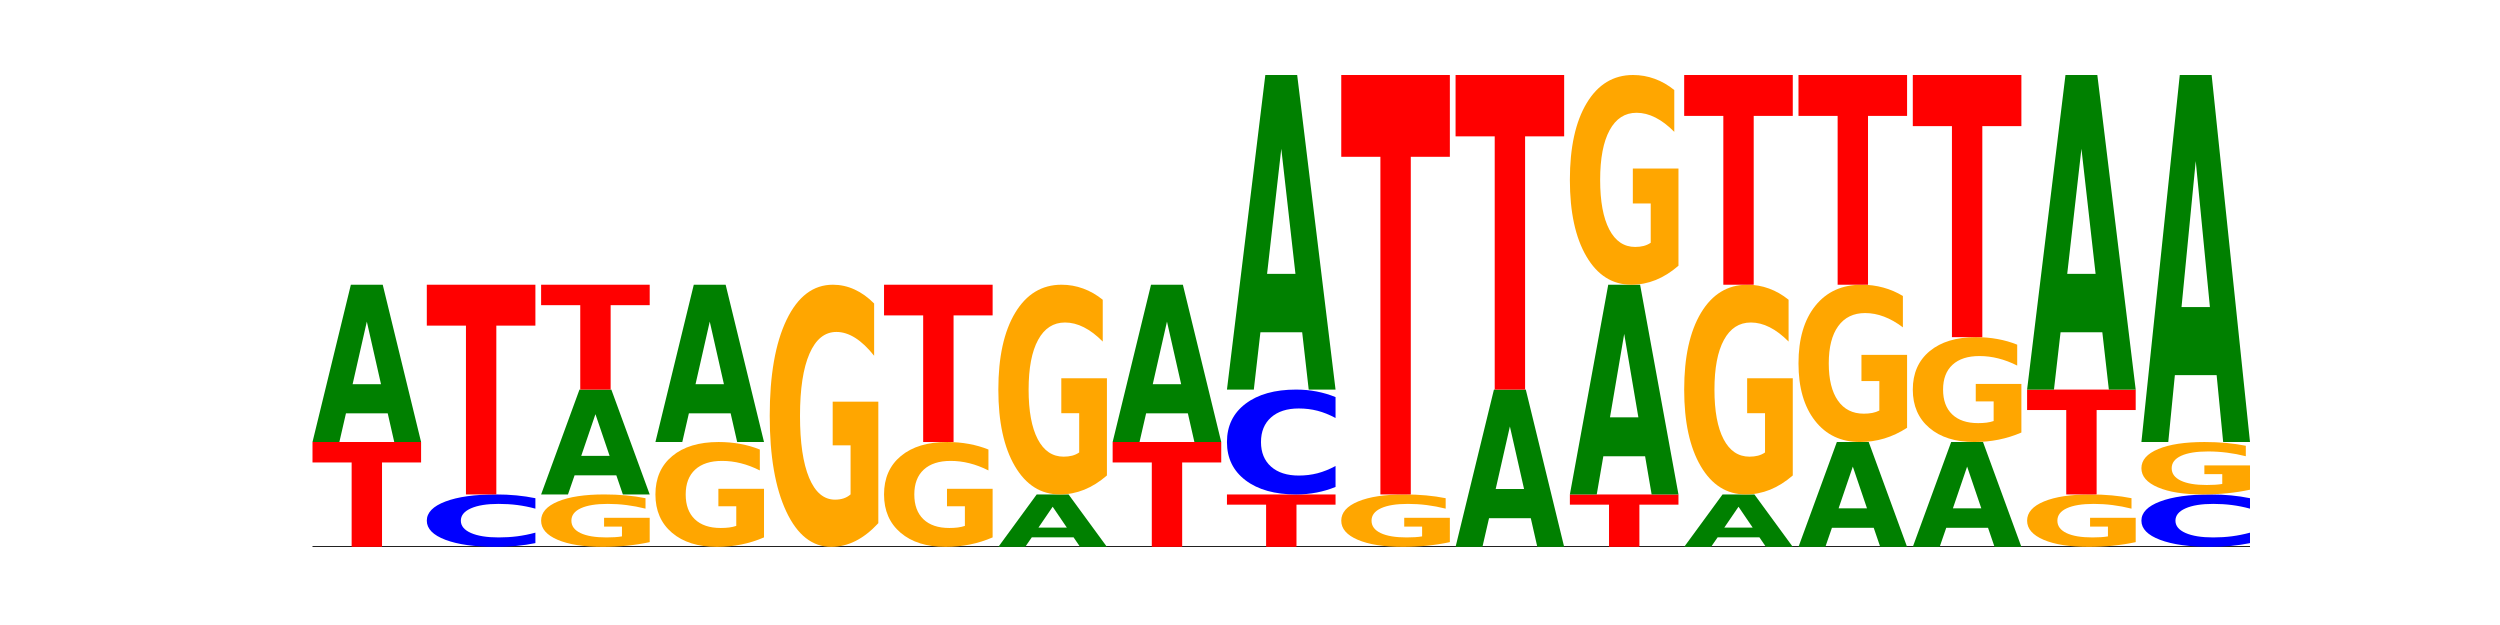 <?xml version="1.0" encoding="utf-8" standalone="no"?>
<!DOCTYPE svg PUBLIC "-//W3C//DTD SVG 1.1//EN"
  "http://www.w3.org/Graphics/SVG/1.1/DTD/svg11.dtd">
<!-- Created with matplotlib (https://matplotlib.org/) -->
<svg height="180pt" version="1.1" viewBox="0 0 720 180" width="720pt" xmlns="http://www.w3.org/2000/svg" xmlns:xlink="http://www.w3.org/1999/xlink">
 <defs>
  <style type="text/css">*{stroke-linecap:butt;stroke-linejoin:round;}</style>
 </defs>
 <g id="figure_1">
  <g id="patch_1">
   <path d="M 0 180 
L 720 180 
L 720 0 
L 0 0 
z
" style="fill:none;"/>
  </g>
  <g id="axes_1">
   <g id="line2d_1">
    <path clip-path="url(#p1535f791cc)" d="M 90 157.5 
L 648 157.5 
" style="fill:none;stroke:#000000;stroke-linecap:square;stroke-width:0.5;"/>
   </g>
   <g id="patch_2">
    <path clip-path="url(#p1535f791cc)" d="M 90 127.3 
L 121.274 127.3 
L 121.274 133.19 
L 110.023 133.19 
L 110.023 157.5 
L 101.273 157.5 
L 101.273 133.19 
L 90 133.19 
z
" style="fill:#ff0000;"/>
   </g>
   <g id="patch_3">
    <path clip-path="url(#p1535f791cc)" d="M 111.664 119.048 
L 99.636 119.048 
L 97.737 127.3 
L 90 127.3 
L 101.049 82 
L 110.225 82 
L 121.274 127.3 
L 113.544 127.3 
z
M 101.554 110.64 
L 109.726 110.64 
L 105.647 92.621 
z
" style="fill:#008000;"/>
   </g>
   <g id="patch_4">
    <path clip-path="url(#p1535f791cc)" d="M 154.195 156.418 
Q 151.579 156.954 148.75 157.226 
Q 145.921 157.5 142.84 157.5 
Q 133.652 157.5 128.286 155.466 
Q 122.92 153.433 122.92 149.955 
Q 122.92 146.464 128.286 144.434 
Q 133.652 142.4 142.84 142.4 
Q 145.921 142.4 148.75 142.674 
Q 151.579 142.946 154.195 143.482 
L 154.195 146.492 
Q 151.555 145.781 148.994 145.451 
Q 146.433 145.12 143.604 145.12 
Q 138.53 145.12 135.622 146.408 
Q 132.723 147.693 132.723 149.955 
Q 132.723 152.207 135.622 153.495 
Q 138.53 154.78 143.604 154.78 
Q 146.433 154.78 148.994 154.449 
Q 151.555 154.116 154.195 153.405 
z
" style="fill:#0000ff;"/>
   </g>
   <g id="patch_5">
    <path clip-path="url(#p1535f791cc)" d="M 122.92 82 
L 154.195 82 
L 154.195 93.78 
L 142.943 93.78 
L 142.943 142.4 
L 134.194 142.4 
L 134.194 93.78 
L 122.92 93.78 
z
" style="fill:#ff0000;"/>
   </g>
   <g id="patch_6">
    <path clip-path="url(#p1535f791cc)" d="M 187.115 156.134 
Q 183.961 156.817 180.569 157.16 
Q 177.176 157.5 173.56 157.5 
Q 165.387 157.5 160.614 155.466 
Q 155.841 153.433 155.841 149.955 
Q 155.841 146.436 160.698 144.418 
Q 165.562 142.4 174.022 142.4 
Q 177.281 142.4 180.267 142.674 
Q 183.26 142.946 185.909 143.482 
L 185.909 146.492 
Q 183.176 145.803 180.47 145.463 
Q 177.765 145.12 175.045 145.12 
Q 170.013 145.12 167.286 146.374 
Q 164.56 147.625 164.56 149.955 
Q 164.56 152.263 167.188 153.523 
Q 169.817 154.78 174.653 154.78 
Q 175.971 154.78 177.099 154.708 
Q 178.228 154.633 179.125 154.478 
L 179.125 151.652 
L 173.973 151.652 
L 173.973 149.134 
L 187.115 149.134 
z
" style="fill:#ffa600;"/>
   </g>
   <g id="patch_7">
    <path clip-path="url(#p1535f791cc)" d="M 177.504 136.899 
L 165.477 136.899 
L 163.578 142.4 
L 155.841 142.4 
L 166.89 112.2 
L 176.066 112.2 
L 187.115 142.4 
L 179.384 142.4 
z
M 167.395 131.293 
L 175.567 131.293 
L 171.487 119.281 
z
" style="fill:#008000;"/>
   </g>
   <g id="patch_8">
    <path clip-path="url(#p1535f791cc)" d="M 155.841 82 
L 187.115 82 
L 187.115 87.89 
L 175.864 87.89 
L 175.864 112.2 
L 167.114 112.2 
L 167.114 87.89 
L 155.841 87.89 
z
" style="fill:#ff0000;"/>
   </g>
   <g id="patch_9">
    <path clip-path="url(#p1535f791cc)" d="M 220.035 154.768 
Q 216.881 156.134 213.489 156.82 
Q 210.097 157.5 206.48 157.5 
Q 198.307 157.5 193.534 153.433 
Q 188.761 149.365 188.761 142.409 
Q 188.761 135.372 193.618 131.336 
Q 198.483 127.3 206.943 127.3 
Q 210.202 127.3 213.188 127.849 
Q 216.18 128.392 218.83 129.465 
L 218.83 135.485 
Q 216.096 134.106 213.391 133.426 
Q 210.685 132.74 207.966 132.74 
Q 202.933 132.74 200.207 135.248 
Q 197.48 137.749 197.48 142.409 
Q 197.48 147.026 200.109 149.546 
Q 202.737 152.06 207.573 152.06 
Q 208.891 152.06 210.019 151.917 
Q 211.148 151.767 212.045 151.455 
L 212.045 145.803 
L 206.893 145.803 
L 206.893 140.769 
L 220.035 140.769 
z
" style="fill:#ffa600;"/>
   </g>
   <g id="patch_10">
    <path clip-path="url(#p1535f791cc)" d="M 210.425 119.048 
L 198.397 119.048 
L 196.498 127.3 
L 188.761 127.3 
L 199.81 82 
L 208.986 82 
L 220.035 127.3 
L 212.305 127.3 
z
M 200.315 110.64 
L 208.487 110.64 
L 204.408 92.621 
z
" style="fill:#008000;"/>
   </g>
   <g id="patch_11">
    <path clip-path="url(#p1535f791cc)" d="M 252.956 150.669 
Q 249.802 154.084 246.409 155.8 
Q 243.017 157.5 239.4 157.5 
Q 231.228 157.5 226.455 147.331 
Q 221.681 137.163 221.681 119.773 
Q 221.681 102.181 226.539 92.091 
Q 231.403 82 239.863 82 
Q 243.122 82 246.108 83.372 
Q 249.101 84.729 251.75 87.412 
L 251.75 102.462 
Q 249.017 99.015 246.311 97.315 
Q 243.606 95.6 240.886 95.6 
Q 235.854 95.6 233.127 101.869 
Q 230.401 108.123 230.401 119.773 
Q 230.401 131.314 233.029 137.615 
Q 235.657 143.9 240.494 143.9 
Q 241.811 143.9 242.94 143.542 
Q 244.068 143.167 244.965 142.388 
L 244.965 128.258 
L 239.814 128.258 
L 239.814 115.672 
L 252.956 115.672 
z
" style="fill:#ffa600;"/>
   </g>
   <g id="patch_12">
    <path clip-path="url(#p1535f791cc)" d="M 285.876 154.768 
Q 282.722 156.134 279.33 156.82 
Q 275.937 157.5 272.321 157.5 
Q 264.148 157.5 259.375 153.433 
Q 254.602 149.365 254.602 142.409 
Q 254.602 135.372 259.459 131.336 
Q 264.323 127.3 272.783 127.3 
Q 276.042 127.3 279.028 127.849 
Q 282.021 128.392 284.671 129.465 
L 284.671 135.485 
Q 281.937 134.106 279.232 133.426 
Q 276.526 132.74 273.807 132.74 
Q 268.774 132.74 266.048 135.248 
Q 263.321 137.749 263.321 142.409 
Q 263.321 147.026 265.949 149.546 
Q 268.578 152.06 273.414 152.06 
Q 274.732 152.06 275.86 151.917 
Q 276.989 151.767 277.886 151.455 
L 277.886 145.803 
L 272.734 145.803 
L 272.734 140.769 
L 285.876 140.769 
z
" style="fill:#ffa600;"/>
   </g>
   <g id="patch_13">
    <path clip-path="url(#p1535f791cc)" d="M 254.602 82 
L 285.876 82 
L 285.876 90.835 
L 274.625 90.835 
L 274.625 127.3 
L 265.875 127.3 
L 265.875 90.835 
L 254.602 90.835 
z
" style="fill:#ff0000;"/>
   </g>
   <g id="patch_14">
    <path clip-path="url(#p1535f791cc)" d="M 309.186 154.749 
L 297.158 154.749 
L 295.259 157.5 
L 287.522 157.5 
L 298.571 142.4 
L 307.747 142.4 
L 318.796 157.5 
L 311.066 157.5 
z
M 299.077 151.947 
L 307.248 151.947 
L 303.169 145.94 
z
" style="fill:#008000;"/>
   </g>
   <g id="patch_15">
    <path clip-path="url(#p1535f791cc)" d="M 318.796 136.935 
Q 315.642 139.668 312.25 141.04 
Q 308.858 142.4 305.241 142.4 
Q 297.068 142.4 292.295 134.265 
Q 287.522 126.13 287.522 112.219 
Q 287.522 98.145 292.379 90.072 
Q 297.244 82 305.704 82 
Q 308.963 82 311.949 83.098 
Q 314.941 84.183 317.591 86.329 
L 317.591 98.37 
Q 314.857 95.612 312.152 94.252 
Q 309.446 92.88 306.727 92.88 
Q 301.694 92.88 298.968 97.895 
Q 296.241 102.899 296.241 112.219 
Q 296.241 121.452 298.87 126.492 
Q 301.498 131.52 306.334 131.52 
Q 307.652 131.52 308.781 131.233 
Q 309.909 130.934 310.806 130.31 
L 310.806 119.006 
L 305.655 119.006 
L 305.655 108.937 
L 318.796 108.937 
z
" style="fill:#ffa600;"/>
   </g>
   <g id="patch_16">
    <path clip-path="url(#p1535f791cc)" d="M 320.442 127.3 
L 351.717 127.3 
L 351.717 133.19 
L 340.465 133.19 
L 340.465 157.5 
L 331.716 157.5 
L 331.716 133.19 
L 320.442 133.19 
z
" style="fill:#ff0000;"/>
   </g>
   <g id="patch_17">
    <path clip-path="url(#p1535f791cc)" d="M 342.106 119.048 
L 330.079 119.048 
L 328.18 127.3 
L 320.442 127.3 
L 331.492 82 
L 340.668 82 
L 351.717 127.3 
L 343.986 127.3 
z
M 331.997 110.64 
L 340.169 110.64 
L 336.089 92.621 
z
" style="fill:#008000;"/>
   </g>
   <g id="patch_18">
    <path clip-path="url(#p1535f791cc)" d="M 353.363 142.4 
L 384.637 142.4 
L 384.637 145.345 
L 373.386 145.345 
L 373.386 157.5 
L 364.636 157.5 
L 364.636 145.345 
L 353.363 145.345 
z
" style="fill:#ff0000;"/>
   </g>
   <g id="patch_19">
    <path clip-path="url(#p1535f791cc)" d="M 384.637 140.235 
Q 382.021 141.308 379.192 141.851 
Q 376.364 142.4 373.283 142.4 
Q 364.095 142.4 358.729 138.333 
Q 353.363 134.265 353.363 127.309 
Q 353.363 120.329 358.729 116.267 
Q 364.095 112.2 373.283 112.2 
Q 376.364 112.2 379.192 112.749 
Q 382.021 113.292 384.637 114.365 
L 384.637 120.385 
Q 381.997 118.962 379.437 118.301 
Q 376.876 117.64 374.047 117.64 
Q 368.972 117.64 366.065 120.216 
Q 363.165 122.787 363.165 127.309 
Q 363.165 131.813 366.065 134.39 
Q 368.972 136.96 374.047 136.96 
Q 376.876 136.96 379.437 136.299 
Q 381.997 135.631 384.637 134.209 
z
" style="fill:#0000ff;"/>
   </g>
   <g id="patch_20">
    <path clip-path="url(#p1535f791cc)" d="M 375.027 95.695 
L 362.999 95.695 
L 361.1 112.2 
L 353.363 112.2 
L 364.412 21.6 
L 373.588 21.6 
L 384.637 112.2 
L 376.907 112.2 
z
M 364.917 78.88 
L 373.089 78.88 
L 369.01 42.842 
z
" style="fill:#008000;"/>
   </g>
   <g id="patch_21">
    <path clip-path="url(#p1535f791cc)" d="M 417.558 156.134 
Q 414.403 156.817 411.011 157.16 
Q 407.619 157.5 404.002 157.5 
Q 395.829 157.5 391.056 155.466 
Q 386.283 153.433 386.283 149.955 
Q 386.283 146.436 391.14 144.418 
Q 396.005 142.4 404.465 142.4 
Q 407.724 142.4 410.71 142.674 
Q 413.703 142.946 416.352 143.482 
L 416.352 146.492 
Q 413.618 145.803 410.913 145.463 
Q 408.207 145.12 405.488 145.12 
Q 400.455 145.12 397.729 146.374 
Q 395.002 147.625 395.002 149.955 
Q 395.002 152.263 397.631 153.523 
Q 400.259 154.78 405.095 154.78 
Q 406.413 154.78 407.542 154.708 
Q 408.67 154.633 409.567 154.478 
L 409.567 151.652 
L 404.416 151.652 
L 404.416 149.134 
L 417.558 149.134 
z
" style="fill:#ffa600;"/>
   </g>
   <g id="patch_22">
    <path clip-path="url(#p1535f791cc)" d="M 386.283 21.6 
L 417.558 21.6 
L 417.558 45.159 
L 406.306 45.159 
L 406.306 142.4 
L 397.556 142.4 
L 397.556 45.159 
L 386.283 45.159 
z
" style="fill:#ff0000;"/>
   </g>
   <g id="patch_23">
    <path clip-path="url(#p1535f791cc)" d="M 440.867 149.248 
L 428.84 149.248 
L 426.941 157.5 
L 419.204 157.5 
L 430.253 112.2 
L 439.429 112.2 
L 450.478 157.5 
L 442.747 157.5 
z
M 430.758 140.84 
L 438.93 140.84 
L 434.85 122.821 
z
" style="fill:#008000;"/>
   </g>
   <g id="patch_24">
    <path clip-path="url(#p1535f791cc)" d="M 419.204 21.6 
L 450.478 21.6 
L 450.478 39.27 
L 439.226 39.27 
L 439.226 112.2 
L 430.477 112.2 
L 430.477 39.27 
L 419.204 39.27 
z
" style="fill:#ff0000;"/>
   </g>
   <g id="patch_25">
    <path clip-path="url(#p1535f791cc)" d="M 452.124 142.4 
L 483.398 142.4 
L 483.398 145.345 
L 472.147 145.345 
L 472.147 157.5 
L 463.397 157.5 
L 463.397 145.345 
L 452.124 145.345 
z
" style="fill:#ff0000;"/>
   </g>
   <g id="patch_26">
    <path clip-path="url(#p1535f791cc)" d="M 473.788 131.397 
L 461.76 131.397 
L 459.861 142.4 
L 452.124 142.4 
L 463.173 82 
L 472.349 82 
L 483.398 142.4 
L 475.668 142.4 
z
M 463.678 120.187 
L 471.85 120.187 
L 467.771 96.162 
z
" style="fill:#008000;"/>
   </g>
   <g id="patch_27">
    <path clip-path="url(#p1535f791cc)" d="M 483.398 76.535 
Q 480.244 79.268 476.852 80.64 
Q 473.459 82 469.843 82 
Q 461.67 82 456.897 73.865 
Q 452.124 65.73 452.124 51.819 
Q 452.124 37.745 456.981 29.672 
Q 461.845 21.6 470.305 21.6 
Q 473.565 21.6 476.55 22.698 
Q 479.543 23.783 482.193 25.929 
L 482.193 37.97 
Q 479.459 35.212 476.754 33.852 
Q 474.048 32.48 471.329 32.48 
Q 466.296 32.48 463.57 37.495 
Q 460.843 42.499 460.843 51.819 
Q 460.843 61.052 463.472 66.092 
Q 466.1 71.12 470.936 71.12 
Q 472.254 71.12 473.382 70.833 
Q 474.511 70.534 475.408 69.91 
L 475.408 58.606 
L 470.256 58.606 
L 470.256 48.537 
L 483.398 48.537 
z
" style="fill:#ffa600;"/>
   </g>
   <g id="patch_28">
    <path clip-path="url(#p1535f791cc)" d="M 506.708 154.749 
L 494.68 154.749 
L 492.781 157.5 
L 485.044 157.5 
L 496.094 142.4 
L 505.269 142.4 
L 516.319 157.5 
L 508.588 157.5 
z
M 496.599 151.947 
L 504.771 151.947 
L 500.691 145.94 
z
" style="fill:#008000;"/>
   </g>
   <g id="patch_29">
    <path clip-path="url(#p1535f791cc)" d="M 516.319 136.935 
Q 513.165 139.668 509.772 141.04 
Q 506.38 142.4 502.763 142.4 
Q 494.591 142.4 489.817 134.265 
Q 485.044 126.13 485.044 112.219 
Q 485.044 98.145 489.902 90.072 
Q 494.766 82 503.226 82 
Q 506.485 82 509.471 83.098 
Q 512.464 84.183 515.113 86.329 
L 515.113 98.37 
Q 512.38 95.612 509.674 94.252 
Q 506.969 92.88 504.249 92.88 
Q 499.217 92.88 496.49 97.895 
Q 493.763 102.899 493.763 112.219 
Q 493.763 121.452 496.392 126.492 
Q 499.02 131.52 503.857 131.52 
Q 505.174 131.52 506.303 131.233 
Q 507.431 130.934 508.328 130.31 
L 508.328 119.006 
L 503.177 119.006 
L 503.177 108.937 
L 516.319 108.937 
z
" style="fill:#ffa600;"/>
   </g>
   <g id="patch_30">
    <path clip-path="url(#p1535f791cc)" d="M 485.044 21.6 
L 516.319 21.6 
L 516.319 33.38 
L 505.067 33.38 
L 505.067 82 
L 496.318 82 
L 496.318 33.38 
L 485.044 33.38 
z
" style="fill:#ff0000;"/>
   </g>
   <g id="patch_31">
    <path clip-path="url(#p1535f791cc)" d="M 539.628 151.999 
L 527.601 151.999 
L 525.702 157.5 
L 517.965 157.5 
L 529.014 127.3 
L 538.19 127.3 
L 549.239 157.5 
L 541.508 157.5 
z
M 529.519 146.393 
L 537.691 146.393 
L 533.611 134.381 
z
" style="fill:#008000;"/>
   </g>
   <g id="patch_32">
    <path clip-path="url(#p1535f791cc)" d="M 549.239 123.201 
Q 546.085 125.251 542.692 126.28 
Q 539.3 127.3 535.683 127.3 
Q 527.511 127.3 522.738 121.199 
Q 517.965 115.098 517.965 104.664 
Q 517.965 94.109 522.822 88.054 
Q 527.686 82 536.146 82 
Q 539.405 82 542.391 82.823 
Q 545.384 83.638 548.033 85.247 
L 548.033 94.277 
Q 545.3 92.209 542.594 91.189 
Q 539.889 90.16 537.169 90.16 
Q 532.137 90.16 529.41 93.922 
Q 526.684 97.674 526.684 104.664 
Q 526.684 111.589 529.312 115.369 
Q 531.941 119.14 536.777 119.14 
Q 538.095 119.14 539.223 118.925 
Q 540.351 118.7 541.249 118.233 
L 541.249 109.755 
L 536.097 109.755 
L 536.097 102.203 
L 549.239 102.203 
z
" style="fill:#ffa600;"/>
   </g>
   <g id="patch_33">
    <path clip-path="url(#p1535f791cc)" d="M 517.965 21.6 
L 549.239 21.6 
L 549.239 33.38 
L 537.987 33.38 
L 537.987 82 
L 529.238 82 
L 529.238 33.38 
L 517.965 33.38 
z
" style="fill:#ff0000;"/>
   </g>
   <g id="patch_34">
    <path clip-path="url(#p1535f791cc)" d="M 572.549 151.999 
L 560.521 151.999 
L 558.622 157.5 
L 550.885 157.5 
L 561.934 127.3 
L 571.11 127.3 
L 582.159 157.5 
L 574.429 157.5 
z
M 562.439 146.393 
L 570.611 146.393 
L 566.532 134.381 
z
" style="fill:#008000;"/>
   </g>
   <g id="patch_35">
    <path clip-path="url(#p1535f791cc)" d="M 582.159 124.568 
Q 579.005 125.934 575.613 126.62 
Q 572.22 127.3 568.604 127.3 
Q 560.431 127.3 555.658 123.233 
Q 550.885 119.165 550.885 112.209 
Q 550.885 105.172 555.742 101.136 
Q 560.606 97.1 569.066 97.1 
Q 572.326 97.1 575.311 97.649 
Q 578.304 98.192 580.954 99.265 
L 580.954 105.285 
Q 578.22 103.906 575.515 103.226 
Q 572.809 102.54 570.09 102.54 
Q 565.057 102.54 562.331 105.048 
Q 559.604 107.549 559.604 112.209 
Q 559.604 116.826 562.233 119.346 
Q 564.861 121.86 569.697 121.86 
Q 571.015 121.86 572.143 121.717 
Q 573.272 121.567 574.169 121.255 
L 574.169 115.603 
L 569.017 115.603 
L 569.017 110.569 
L 582.159 110.569 
z
" style="fill:#ffa600;"/>
   </g>
   <g id="patch_36">
    <path clip-path="url(#p1535f791cc)" d="M 550.885 21.6 
L 582.159 21.6 
L 582.159 36.325 
L 570.908 36.325 
L 570.908 97.1 
L 562.158 97.1 
L 562.158 36.325 
L 550.885 36.325 
z
" style="fill:#ff0000;"/>
   </g>
   <g id="patch_37">
    <path clip-path="url(#p1535f791cc)" d="M 615.08 156.134 
Q 611.926 156.817 608.533 157.16 
Q 605.141 157.5 601.524 157.5 
Q 593.352 157.5 588.578 155.466 
Q 583.805 153.433 583.805 149.955 
Q 583.805 146.436 588.663 144.418 
Q 593.527 142.4 601.987 142.4 
Q 605.246 142.4 608.232 142.674 
Q 611.225 142.946 613.874 143.482 
L 613.874 146.492 
Q 611.141 145.803 608.435 145.463 
Q 605.73 145.12 603.01 145.12 
Q 597.978 145.12 595.251 146.374 
Q 592.525 147.625 592.525 149.955 
Q 592.525 152.263 595.153 153.523 
Q 597.781 154.78 602.618 154.78 
Q 603.935 154.78 605.064 154.708 
Q 606.192 154.633 607.089 154.478 
L 607.089 151.652 
L 601.938 151.652 
L 601.938 149.134 
L 615.08 149.134 
z
" style="fill:#ffa600;"/>
   </g>
   <g id="patch_38">
    <path clip-path="url(#p1535f791cc)" d="M 583.805 112.2 
L 615.08 112.2 
L 615.08 118.09 
L 603.828 118.09 
L 603.828 142.4 
L 595.079 142.4 
L 595.079 118.09 
L 583.805 118.09 
z
" style="fill:#ff0000;"/>
   </g>
   <g id="patch_39">
    <path clip-path="url(#p1535f791cc)" d="M 605.469 95.695 
L 593.441 95.695 
L 591.542 112.2 
L 583.805 112.2 
L 594.855 21.6 
L 604.03 21.6 
L 615.08 112.2 
L 607.349 112.2 
z
M 595.36 78.88 
L 603.532 78.88 
L 599.452 42.842 
z
" style="fill:#008000;"/>
   </g>
   <g id="patch_40">
    <path clip-path="url(#p1535f791cc)" d="M 648 156.418 
Q 645.384 156.954 642.555 157.226 
Q 639.726 157.5 636.645 157.5 
Q 627.458 157.5 622.092 155.466 
Q 616.726 153.433 616.726 149.955 
Q 616.726 146.464 622.092 144.434 
Q 627.458 142.4 636.645 142.4 
Q 639.726 142.4 642.555 142.674 
Q 645.384 142.946 648 143.482 
L 648 146.492 
Q 645.36 145.781 642.799 145.451 
Q 640.239 145.12 637.41 145.12 
Q 632.335 145.12 629.428 146.408 
Q 626.528 147.693 626.528 149.955 
Q 626.528 152.207 629.428 153.495 
Q 632.335 154.78 637.41 154.78 
Q 640.239 154.78 642.799 154.449 
Q 645.36 154.116 648 153.405 
z
" style="fill:#0000ff;"/>
   </g>
   <g id="patch_41">
    <path clip-path="url(#p1535f791cc)" d="M 648 141.034 
Q 644.846 141.717 641.454 142.06 
Q 638.061 142.4 634.445 142.4 
Q 626.272 142.4 621.499 140.366 
Q 616.726 138.333 616.726 134.855 
Q 616.726 131.336 621.583 129.318 
Q 626.447 127.3 634.907 127.3 
Q 638.166 127.3 641.152 127.574 
Q 644.145 127.846 646.794 128.382 
L 646.794 131.392 
Q 644.061 130.703 641.355 130.363 
Q 638.65 130.02 635.93 130.02 
Q 630.898 130.02 628.171 131.274 
Q 625.445 132.525 625.445 134.855 
Q 625.445 137.163 628.073 138.423 
Q 630.702 139.68 635.538 139.68 
Q 636.856 139.68 637.984 139.608 
Q 639.113 139.533 640.01 139.378 
L 640.01 136.552 
L 634.858 136.552 
L 634.858 134.034 
L 648 134.034 
z
" style="fill:#ffa600;"/>
   </g>
   <g id="patch_42">
    <path clip-path="url(#p1535f791cc)" d="M 638.389 108.045 
L 626.362 108.045 
L 624.463 127.3 
L 616.726 127.3 
L 627.775 21.6 
L 636.951 21.6 
L 648 127.3 
L 640.269 127.3 
z
M 628.28 88.427 
L 636.452 88.427 
L 632.372 46.383 
z
" style="fill:#008000;"/>
   </g>
  </g>
 </g>
 <defs>
  <clipPath id="p1535f791cc">
   <rect height="135.9" width="558" x="90" y="21.6"/>
  </clipPath>
 </defs>
</svg>
